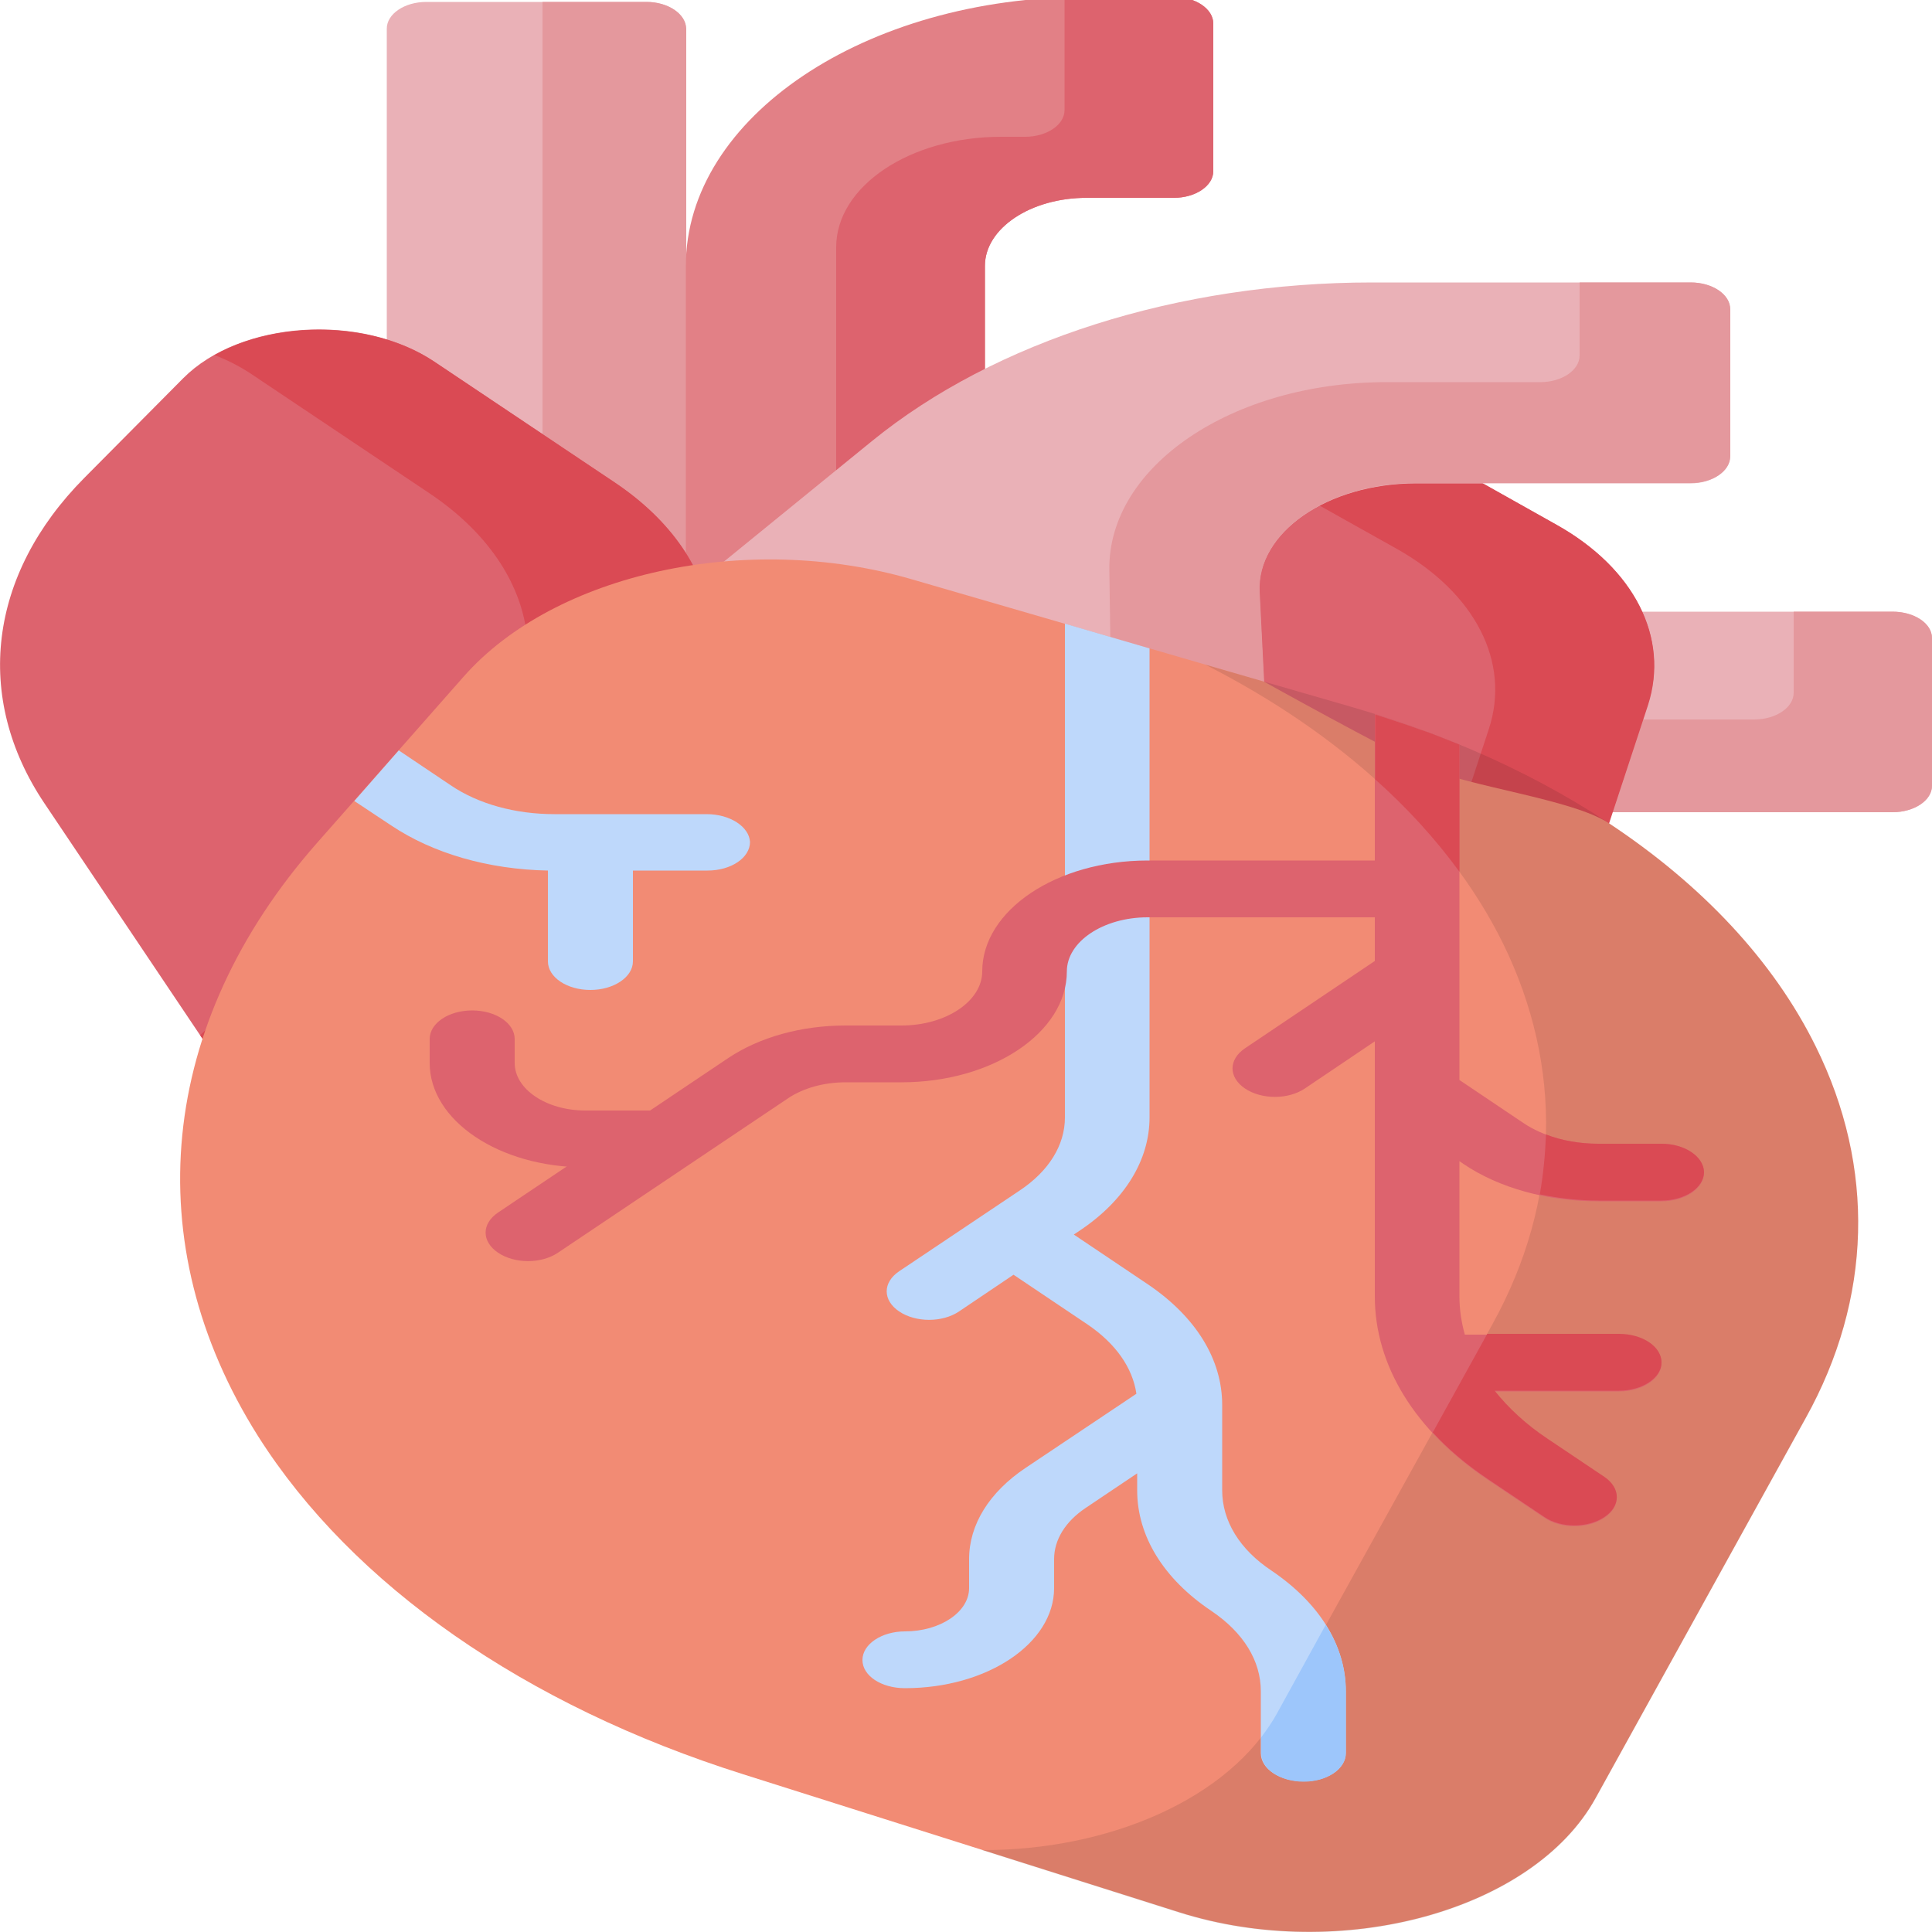 <svg xmlns="http://www.w3.org/2000/svg" xmlns:xlink="http://www.w3.org/1999/xlink" id="Layer_1" x="0" y="0" version="1.1" viewBox="0 0 500 500" xml:space="preserve" style="enable-background:new 0 0 500 500"><style type="text/css">.st0{fill:#eab1b7}.st1{fill:#e4989d}.st2{fill:#e28086}.st3{fill:#dd636e}.st4{fill:#da4a54}.st5{fill:#f28b74}.st6{opacity:.1;enable-background:new}.st7{fill:#bed8fb}.st8{fill:#9dc6fb}</style><g><g><g><path id="XMLID_22_" d="M489.8,210.2h-121v-51.9h121c5.6,0,10.2,3.1,10.2,6.9v38.2 C500,207.2,495.4,210.2,489.8,210.2z" class="st0"/></g></g><g><path id="XMLID_21_" d="M489.8,158.3h-25.6v21c0,3.8-4.6,6.9-10.2,6.9h-85.2v24h121c5.6,0,10.2-3.1,10.2-6.9v-38.2 C500,161.3,495.4,158.3,489.8,158.3L489.8,158.3z" class="st1"/></g><g><g><path id="XMLID_20_" d="M177.5,151.6h-77.4V7.4c0-3.8,4.6-6.9,10.2-6.9h57c5.6,0,10.2,3.1,10.2,6.9L177.5,151.6 L177.5,151.6z" class="st0"/></g></g><g><path id="XMLID_19_" d="M167.3,0.5h-26.9v151h37.2V7.4C177.5,3.6,172.9,0.5,167.3,0.5L167.3,0.5z" class="st1"/></g><g><g><path id="XMLID_18_" d="M254.9,182.5h-77.4V68.8c0-38.4,46.4-69.6,103.7-69.6h22.6c5.6,0,10.2,3.1,10.2,6.9v38.2 c0,3.8-4.6,6.9-10.2,6.9h-22.6c-14.5,0-26.3,7.9-26.3,17.6L254.9,182.5L254.9,182.5z" class="st2"/></g></g><g><path id="XMLID_17_" d="M303.8-0.8h-22.6c-1.9,0-3.8,0-5.7,0.1v29.2c0,3.8-4.6,6.9-10.2,6.9h-6.2 c-23.6,0-42.7,12.8-42.7,28.6v118.5h38.5V68.8c0-9.7,11.8-17.6,26.3-17.6h22.6c5.6,0,10.2-3.1,10.2-6.9V6.1 C314,2.3,309.4-0.8,303.8-0.8L303.8-0.8z" class="st3"/></g><g><path id="XMLID_16_" d="M426.4,182.4l-16.2,49.2l-133.6-50.5L328,93.8l74.8,42C423,147.1,432.1,165.1,426.4,182.4z" class="st3"/></g><g><path id="XMLID_15_" d="M402.8,135.8l-74.8-42l-13,22.2l46.6,26.1c20.2,11.4,29.4,29.3,23.7,46.6l-9.8,29.8l34.8,13.2 l16.2-49.2C432.1,165.1,423,147.1,402.8,135.8z" class="st4"/></g><g><path id="XMLID_14_" d="M159,124.8l-46.6-31.2C93.5,80.9,62.2,83,47.4,97.9l-25.6,25.8c-24.8,25-28.7,56.8-10.3,84.2 l57.8,86.1l99.3-94.6C192.9,176.2,188.8,144.7,159,124.8L159,124.8z" class="st3"/></g><path id="XMLID_13_" d="M159,124.8l-46.6-31.2c-15.9-10.6-40.7-10.8-56.9-1.7c3.2,1.2,6.3,2.8,9.1,4.6l46.6,31.2 c29.8,20,33.9,51.4,9.6,74.5l-69,65.7l17.4,26l99.3-94.6C192.9,176.2,188.8,144.7,159,124.8L159,124.8z" class="st4"/><g><path id="XMLID_12_" d="M166.4,162.4l59.2-48.2c31.9-26,79.4-41.1,129.5-41.1h82.4c5.6,0,10.2,3.1,10.2,6.9v38.2 c0,3.8-4.6,6.9-10.2,6.9h-71c-23,0-41.4,12.8-40.6,28.2l1.8,36.1L166.4,162.4z" class="st0"/></g><g><path id="XMLID_11_" d="M437.6,73.1h-28.8V92c0,3.8-4.6,6.9-10.2,6.9h-39.8c-39.9,0-72.1,21.8-71.7,48.6l0.5,35.1 l40.2,6.7l-1.8-36.1c-0.8-15.4,17.6-28.2,40.6-28.2h71c5.6,0,10.2-3.1,10.2-6.9V80C447.8,76.2,443.2,73.1,437.6,73.1z" class="st1"/></g><g><path id="XMLID_10_" d="M305.2,494.9l-112.8-35.7c-56.5-17.8-101.2-49-125.6-87.5C35.3,321.8,40.9,264.9,82,218.2 l38-43.1c23.6-26.8,73.3-37.6,115.9-25.2l91.2,26.5c0,0,30.9,17.2,41.9,22.2c11.1,5,37.8,8.2,47.3,14.4 c24.2,16,42.7,35.7,53.6,57.8c15.5,31.3,14.6,65.3-2.6,96.2l-54.4,98.4C396.8,494.5,347,508.1,305.2,494.9L305.2,494.9z" class="st5"/></g><g class="st6"><path id="XMLID_9_" d="M469.9,270.8c-19.4-39.3-62.9-71.2-119.6-87.7L311.9,172c35.6,18.1,62.7,43.1,77,72 c15.8,32.1,14.9,66.9-2.6,98.6l-55.8,100.8c-12.3,22.1-43.5,35.5-76.4,35.4l51.1,16.2c41.8,13.2,91.6-0.4,107.7-29.5l54.4-98.4 C484.5,336.1,485.4,302.2,469.9,270.8L469.9,270.8z"/></g><g><path id="XMLID_8_" d="M170.3,302.1h-18.9c-22.2,0-40.2-12.1-40.2-27v-6.2c0-4.1,4.9-7.4,11-7.4s11,3.3,11,7.4v6.2 c0,6.8,8.2,12.3,18.3,12.3h18.9c6,0,11,3.3,11,7.4C181.3,298.8,176.4,302.1,170.3,302.1L170.3,302.1z" class="st3"/></g><path id="XMLID_7_" d="M348.3,453.7v-16c0-11.8-6.8-22.8-19.2-31.2c-8.3-5.5-12.8-12.9-12.8-20.8v-22.1c0,0,0,0,0,0 c0-11.8-6.8-22.8-19.2-31.2l-19.2-12.9l1.5-1c11.7-7.8,18.1-18.3,18.1-29.3V167.8l-21.9-6.4v127.8c0,7.2-4.2,13.9-11.7,18.9 L232.7,329c-4.3,2.9-4.3,7.5,0,10.4c4.3,2.9,11.2,2.9,15.5,0l14.1-9.5l19.2,12.9c7.2,4.9,11.6,11.1,12.6,17.9l-28.7,19.2 c-9.4,6.3-14.6,14.7-14.6,23.6v7.5c0,6.2-7.5,11.2-16.6,11.2c-6,0-11,3.3-11,7.4c0,4.1,4.9,7.3,11,7.3c21.3,0,38.6-11.6,38.6-25.9 v-7.5c0-5,2.9-9.7,8.1-13.2l13.4-9v4.4c0,11.8,6.8,22.9,19.2,31.2c8.3,5.6,12.8,12.9,12.8,20.8v16c0,4.1,4.9,7.3,11,7.3 C343.4,461.1,348.3,457.8,348.3,453.7L348.3,453.7z" class="st7"/><path id="XMLID_6_" d="M348.3,453.7v-16c0-6-1.8-11.8-5.2-17.2l-12.6,22.9c-1.2,2.2-2.6,4.2-4.1,6.2v4.1 c0,4.1,4.9,7.4,11,7.4C343.4,461.1,348.3,457.8,348.3,453.7L348.3,453.7z" class="st8"/><path id="XMLID_5_" d="M182.9,210.7h-39.4c-10.1,0-19.7-2.6-26.9-7.5l-13.4-9l-11.5,13.1l9.5,6.3 c10.9,7.3,25.2,11.4,40.6,11.7v23.5c0,4.1,4.9,7.4,11,7.4c6,0,11-3.3,11-7.4v-23.5h19.3c6.1,0,11-3.3,11-7.4 C193.9,214,189,210.7,182.9,210.7L182.9,210.7z" class="st7"/><path id="XMLID_4_" d="M430,296h-16.3c-7.4,0-14.3-1.9-19.5-5.4l-16.5-11.1v-86.8c-7-2.9-14.3-5.6-21.9-7.9v37.9h-58.8 c-23.6,0-42.8,12.9-42.8,28.7c0,7.7-9.4,14-20.9,14h-14.5c-11.4,0-22.2,3-30.3,8.4l-59.6,40c-4.3,2.9-4.3,7.5,0,10.4 c4.3,2.9,11.2,2.9,15.5,0l59.6-40c3.9-2.6,9.2-4.1,14.8-4.1h14.5c23.6,0,42.8-12.9,42.8-28.7c0-7.7,9.4-14,20.9-14h58.8v11.3 l-33.6,22.6c-4.3,2.9-4.3,7.5,0,10.4c4.3,2.9,11.2,2.9,15.5,0l18.1-12.2v66c0,17.9,10.4,34.8,29.3,47.5l14.6,9.8 c4.3,2.9,11.2,2.9,15.5,0s4.3-7.5,0-10.4l-14.6-9.8c-5.6-3.7-10.2-8-13.8-12.5h32.2c6,0,11-3.3,11-7.3c0-4.1-4.9-7.4-11-7.4h-39.9 c-0.9-3.2-1.4-6.5-1.4-9.9v-35l1,0.7c9.3,6.3,21.8,9.7,35,9.7H430c6,0,11-3.3,11-7.4C440.9,299.3,436,296,430,296L430,296z" class="st3"/><g><path id="XMLID_3_" d="M415.2,382.2l-14.6-9.8c-5.6-3.7-10.2-8-13.8-12.5h32.2c6,0,11-3.3,11-7.3 c0-4.1-4.9-7.4-11-7.4h-34.1l-14.1,25.5c4,4.4,8.8,8.4,14.3,12.1l14.6,9.8c4.3,2.9,11.2,2.9,15.5,0 C419.5,389.8,419.5,385.1,415.2,382.2L415.2,382.2z" class="st4"/><path id="XMLID_2_" d="M430,296h-16.3c-4.8,0-9.5-0.8-13.6-2.4c-0.2,5.2-0.7,10.4-1.6,15.5c4.8,1,10,1.6,15.2,1.6H430 c6,0,11-3.3,11-7.4C440.9,299.3,436,296,430,296z" class="st4"/><path id="XMLID_1_" d="M377.7,225.6v-32.9c-1.8-0.7-3.5-1.4-5.3-2.1c0,0,0,0,0,0c-1.7-0.7-3.4-1.3-5.2-1.9 c-0.1,0-0.2-0.1-0.3-0.1c-1.6-0.6-3.3-1.2-4.9-1.7c-0.2-0.1-0.4-0.1-0.6-0.2c-1.8-0.6-3.7-1.2-5.5-1.8v16.8 C364.1,209,371.5,217.1,377.7,225.6z" class="st4"/></g></g></svg>